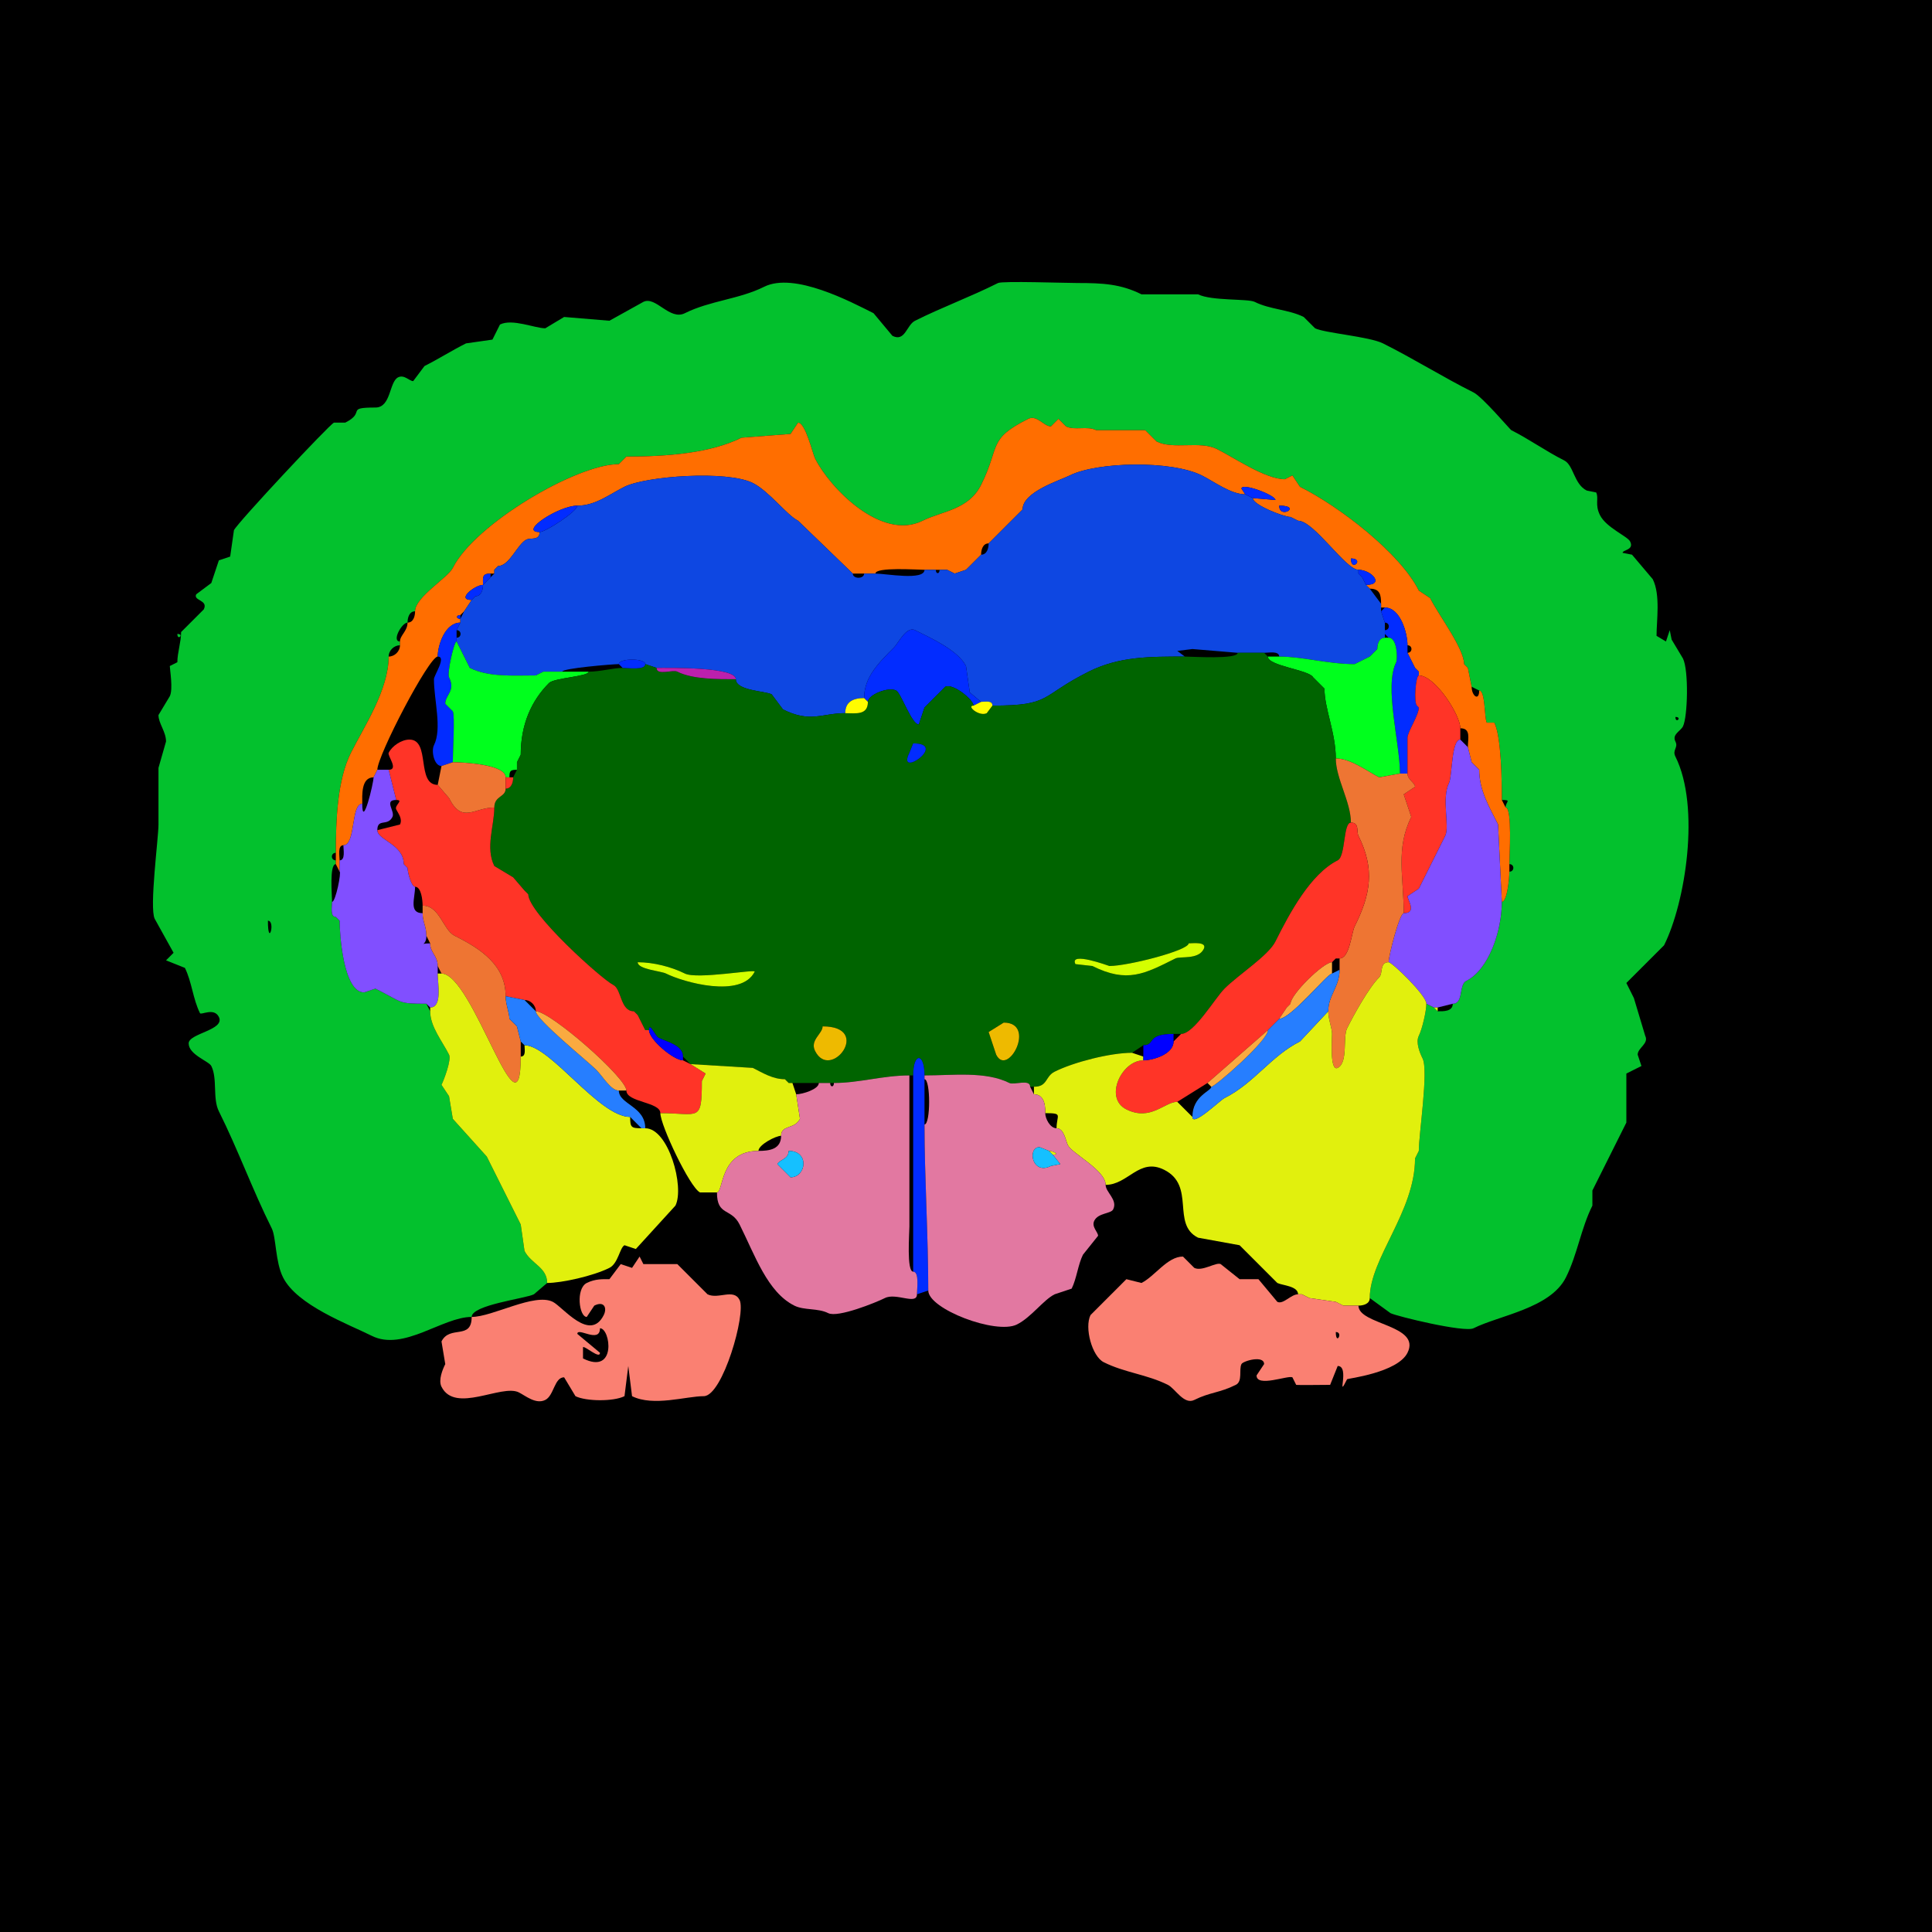 <?xml version="1.0" encoding="UTF-8"?>
<svg xmlns="http://www.w3.org/2000/svg" xmlns:xlink="http://www.w3.org/1999/xlink" width="430px" height="430px" viewBox="0 0 430 430" version="1.1">
<g id="surface1">
<rect x="0" y="0" width="430" height="430" style="fill:rgb(0%,0%,0%);fill-opacity:1;stroke:none;"/>
<path style=" stroke:none;fill-rule:evenodd;fill:rgb(1.176%,75.686%,17.647%);fill-opacity:1;" d="M 59.629 204.922 C 59.629 211.129 61.402 204.922 59.629 204.922 M 372.891 159.57 C 372.891 161.191 374.512 159.57 372.891 159.57 M 304.863 288.906 L 309.484 292.266 C 310.879 292.965 325.945 296.633 327.961 295.625 C 333.711 292.75 345.074 291.207 348.535 284.289 C 351.082 279.191 351.859 273.441 354.414 268.328 L 354.414 264.969 C 356.957 259.887 359.422 254.957 361.973 249.852 L 361.973 238.938 L 365.332 237.258 L 364.492 234.734 C 364.492 233.199 367.047 232.289 366.172 230.539 L 363.652 222.141 L 361.973 218.781 L 370.371 210.383 C 375.121 200.883 378.496 179.602 372.891 168.391 C 372.141 166.887 373.594 166.438 372.891 165.031 C 372.09 163.43 374.031 162.746 374.57 161.672 C 375.637 159.535 375.879 149.172 374.57 146.555 L 372.051 142.352 L 371.633 140.254 L 370.789 142.773 L 368.691 141.516 C 368.691 138.121 369.594 132.398 367.852 128.914 L 363.234 123.457 L 361.133 123.039 C 361.133 122.363 363.773 122.438 362.812 120.516 C 362.223 119.34 357.496 117.445 356.094 114.641 C 354.914 112.277 355.895 110.879 355.254 109.602 L 353.156 109.18 C 350.285 107.746 350.266 103.535 348.117 102.461 C 344.191 100.5 340.223 97.676 336.359 95.742 C 336.117 95.621 329.945 88.336 327.961 87.344 C 321.164 83.945 314.672 79.859 307.805 76.426 C 304.773 74.91 294.805 74.125 292.688 73.066 L 290.164 70.547 C 286.84 68.883 282.664 68.895 279.25 67.188 C 277.754 66.441 269.652 67.008 266.648 65.508 L 254.055 65.508 C 249.438 63.199 245.414 62.988 239.773 62.988 C 237.066 62.988 223.117 62.5 222.141 62.988 C 215.812 66.152 209.676 68.379 203.664 71.387 C 201.75 72.344 201.465 76.168 198.625 74.746 L 194.422 69.707 C 189.41 67.199 176.777 60.473 170.07 63.828 C 164.523 66.602 158.012 66.918 152.43 69.707 C 149.031 71.406 145.938 65.816 143.195 67.188 L 135.633 71.387 L 125.555 70.547 L 121.359 73.066 C 119.047 73.066 114.023 70.855 111.281 72.227 L 109.602 75.586 L 103.719 76.426 C 100.555 78.012 97.582 79.914 94.484 81.465 L 91.961 84.824 C 91.125 84.824 89.965 83.305 88.602 83.984 C 86.594 84.992 87.07 90.703 83.562 90.703 C 76.711 90.703 81.562 91.703 76.844 94.062 L 74.328 94.062 C 73.148 94.652 52.93 116.277 52.07 118 L 51.23 123.875 L 48.711 124.719 L 47.031 129.758 L 43.672 132.273 C 42.949 133.723 46.422 133.496 45.352 135.633 L 40.312 140.672 C 40.312 142.895 39.473 145.258 39.473 147.391 L 37.793 148.234 C 37.793 148.965 38.562 153.41 37.793 154.953 L 35.273 159.148 C 35.273 161.008 36.953 162.852 36.953 165.031 L 35.273 170.906 C 35.273 174.355 35.273 179.605 35.273 183.508 C 35.273 186.551 33.211 202.059 34.434 204.5 L 38.633 212.062 L 36.953 213.742 L 41.152 215.422 C 42.695 218.508 42.934 222.34 44.512 225.5 C 44.754 225.984 47.629 224.176 48.711 226.336 C 50.176 229.27 41.992 229.984 41.992 232.219 C 41.992 234.754 46.488 236.172 47.031 237.258 C 48.441 240.074 47.281 244.473 48.711 247.336 C 52.957 255.824 56.199 264.828 60.469 273.367 C 61.492 275.414 61.25 280.809 62.988 284.289 C 66.098 290.508 77.473 294.68 82.727 297.305 C 89.805 300.844 98.469 293.105 104.98 293.105 C 104.98 290.426 116.891 289.039 118.836 288.066 C 118.836 288.066 121.777 285.547 121.777 285.547 C 121.777 282.051 118.168 281.266 116.738 278.406 C 116.738 278.406 115.898 272.531 115.898 272.531 C 113.367 267.469 110.844 262.418 108.34 257.414 C 108.34 257.414 100.781 249.016 100.781 249.016 C 100.781 249.016 99.941 243.977 99.941 243.977 C 99.941 243.977 98.262 241.453 98.262 241.453 C 98.801 240.375 100.512 235.879 99.941 234.734 C 98.477 231.805 95.742 228.508 95.742 225.078 C 95.742 225.078 94.902 223.398 94.902 223.398 C 88.395 223.398 89.887 223.199 83.562 220.039 C 83.562 220.039 81.047 220.879 81.047 220.879 C 76.359 220.879 75.586 207.609 75.586 204.922 C 75.586 204.922 74.746 204.082 74.746 204.082 C 73.418 204.082 73.906 201.684 73.906 200.723 C 73.906 199.332 73.266 192.324 74.746 192.324 C 74.746 192.324 74.746 191.484 74.746 191.484 C 73.57 191.484 73.57 189.805 74.746 189.805 C 74.746 182.551 75.07 173.617 78.105 167.547 C 80.93 161.902 86.504 153.582 86.504 146.133 C 86.504 144.742 87.73 143.613 89.023 143.613 C 89.023 143.613 89.023 142.773 89.023 142.773 C 87.105 142.773 89.43 138.574 90.703 138.574 C 90.703 137.535 91.059 136.055 92.383 136.055 C 92.383 132.879 99.668 128.621 100.781 126.398 C 105.645 116.672 128.289 103.301 137.734 103.301 C 137.734 103.301 138.574 102.461 138.574 102.461 C 138.574 102.461 139.414 101.621 139.414 101.621 C 148.371 101.621 158.117 100.879 165.031 97.422 C 165.031 97.422 175.945 96.582 175.945 96.582 C 175.945 96.582 177.625 94.062 177.625 94.062 C 179.277 94.062 180.879 100.988 181.406 102.039 C 184.656 108.543 196.168 120.488 205.344 115.898 C 209.625 113.758 215.562 113.512 218.359 107.922 C 222.691 99.258 219.711 97.797 228.859 93.223 C 230.766 92.27 232.316 94.902 233.898 94.902 C 233.898 94.902 235.578 93.223 235.578 93.223 C 235.578 93.223 237.258 94.902 237.258 94.902 C 239.168 95.855 241.973 94.742 243.977 95.742 C 243.977 95.742 254.891 95.742 254.891 95.742 C 254.891 95.742 257.414 98.262 257.414 98.262 C 261.156 100.133 267.062 98.047 270.852 99.941 C 274.723 101.879 281.641 106.66 285.969 106.66 C 285.969 106.66 287.648 105.82 287.648 105.82 C 287.648 105.82 289.328 108.34 289.328 108.34 C 298.195 112.773 311.625 123.125 315.781 131.438 C 315.781 131.438 318.301 133.117 318.301 133.117 C 320.211 136.938 325.859 144.332 325.859 147.812 C 325.859 147.812 326.699 148.652 326.699 148.652 C 326.699 148.652 327.539 152.852 327.539 152.852 C 327.539 152.852 329.219 153.691 329.219 153.691 C 330.602 153.691 330.344 159.719 330.898 160.828 C 330.898 160.828 332.578 160.828 332.578 160.828 C 334.16 163.992 334.258 173.93 334.258 178.047 C 336.551 178.047 335.098 178.402 335.098 179.727 C 336.605 179.727 335.938 190.582 335.938 192.324 C 337.113 192.324 337.113 194.004 335.938 194.004 C 335.938 195.309 335.461 200.723 334.258 200.723 C 334.258 207.164 331.391 215.805 326.281 218.359 C 324.688 219.156 325.766 223.398 323.34 223.398 C 323.34 225.168 321.211 225.078 319.98 225.078 C 319.98 225.078 319.141 224.238 319.141 224.238 C 319.141 224.238 317.461 223.398 317.461 223.398 C 317.461 225 316.539 229.023 315.781 230.539 C 315.027 232.043 316.066 234.465 316.621 235.578 C 317.98 238.297 315.781 252.344 315.781 256.152 C 315.781 256.152 314.941 257.832 314.941 257.832 C 314.941 269.68 304.863 280.074 304.863 288.906 Z M 304.863 288.906 "/>
<path style=" stroke:none;fill-rule:evenodd;fill:rgb(100%,43.137%,0%);fill-opacity:1;" d="M 300.664 124.297 C 300.664 127.473 303.84 124.297 300.664 124.297 M 284.707 112.539 C 284.707 115.719 289.961 112.539 284.707 112.539 M 335.938 194.004 C 335.938 195.309 335.461 200.723 334.258 200.723 C 334.258 200.723 333.418 183.508 333.418 183.508 C 331.488 179.648 329.219 175.949 329.219 171.328 C 329.219 171.328 327.539 169.648 327.539 169.648 C 327.539 169.648 326.699 166.289 326.699 166.289 C 326.699 164.348 327.43 162.09 325.02 162.09 C 325.02 159.125 319.402 150.332 315.781 150.332 C 315.781 150.332 315.781 149.492 315.781 149.492 C 315.781 149.492 314.941 148.652 314.941 148.652 C 314.941 148.652 313.262 145.293 313.262 145.293 C 314.438 145.293 314.438 143.613 313.262 143.613 C 313.262 140.875 311.656 135.215 308.223 135.215 C 308.223 135.215 307.383 135.215 307.383 135.215 C 307.383 135.215 307.383 134.375 307.383 134.375 C 307.383 132.406 307.145 131.016 304.863 131.016 C 304.863 131.016 304.023 130.176 304.023 130.176 C 308.266 130.176 305.223 126.816 302.344 126.816 C 299.496 126.816 292.434 115.898 288.906 115.898 C 288.906 115.898 287.227 115.059 287.227 115.059 C 285.773 115.059 278.828 112.375 278.828 110.859 C 278.828 110.859 283.867 111.281 283.867 111.281 C 283.867 110.195 276.309 107.328 276.309 108.758 C 276.309 108.758 277.148 110.02 277.148 110.02 C 273.961 110.02 270.238 107.195 267.492 105.82 C 260.652 102.402 244.156 102.789 238.094 105.82 C 235.875 106.93 227.598 109.465 227.598 113.379 C 227.598 113.379 226.758 114.219 226.758 114.219 C 226.758 114.219 225.918 115.059 225.918 115.059 C 225.918 115.059 225.078 115.898 225.078 115.898 C 225.078 115.898 220.879 120.098 220.879 120.098 C 220.879 120.098 220.039 120.938 220.039 120.938 C 218.715 120.938 218.359 122.418 218.359 123.457 C 218.359 123.457 217.52 124.297 217.52 124.297 C 217.52 124.297 216.68 125.137 216.68 125.137 C 216.68 125.137 215.84 125.977 215.84 125.977 C 215.84 125.977 215 126.816 215 126.816 C 215 126.816 212.48 127.656 212.48 127.656 C 212.48 127.656 210.801 126.816 210.801 126.816 C 210.801 126.816 209.121 126.816 209.121 126.816 C 209.121 126.816 208.281 126.816 208.281 126.816 C 208.281 126.816 205.762 126.816 205.762 126.816 C 204.16 126.816 194.844 126.156 194.844 127.656 C 194.844 127.656 192.324 127.656 192.324 127.656 C 192.324 127.656 189.805 127.656 189.805 127.656 C 189.805 127.656 177.625 115.898 177.625 115.898 C 175.129 114.648 171.145 109.297 167.547 107.5 C 161.824 104.637 143.75 105.961 138.992 108.34 C 135.602 110.035 132.539 112.539 128.496 112.539 C 124.371 112.539 115.348 118.418 120.098 118.418 C 120.098 120.383 118.129 119.613 117.156 120.098 C 115.164 121.094 113.402 125.977 110.859 125.977 C 110.859 125.977 110.02 126.816 110.02 126.816 C 110.02 126.816 110.02 127.656 110.02 127.656 C 110.02 127.656 109.18 127.656 109.18 127.656 C 107.254 127.656 107.5 128.492 107.5 130.176 C 105.742 130.176 101.434 133.535 104.98 133.535 C 104.98 133.535 103.301 136.055 103.301 136.055 C 103.301 136.055 102.461 136.895 102.461 136.895 C 101.465 136.895 101.465 137.734 102.461 137.734 C 102.461 137.734 102.461 138.574 102.461 138.574 C 99.082 138.574 97.422 143.566 97.422 146.133 C 95.477 146.133 83.984 168.188 83.984 171.328 C 83.984 171.328 83.145 173.008 83.145 173.008 C 80.332 173.008 80.625 177.059 80.625 178.887 C 78.051 178.887 79.23 188.125 76.426 188.125 C 75.098 188.125 75.586 190.523 75.586 191.484 C 75.586 191.484 75.586 194.004 75.586 194.004 C 75.586 194.004 74.746 192.324 74.746 192.324 C 74.746 192.324 74.746 191.484 74.746 191.484 C 74.746 191.484 74.746 189.805 74.746 189.805 C 74.746 182.551 75.07 173.617 78.105 167.547 C 80.93 161.902 86.504 153.582 86.504 146.133 C 87.797 146.133 89.023 145.004 89.023 143.613 C 89.023 143.613 89.023 142.773 89.023 142.773 C 89.023 141.41 90.703 140.465 90.703 138.574 C 92.027 138.574 92.383 137.094 92.383 136.055 C 92.383 132.879 99.668 128.621 100.781 126.398 C 105.645 116.672 128.289 103.301 137.734 103.301 C 137.734 103.301 138.574 102.461 138.574 102.461 C 138.574 102.461 139.414 101.621 139.414 101.621 C 148.371 101.621 158.117 100.879 165.031 97.422 C 165.031 97.422 175.945 96.582 175.945 96.582 C 175.945 96.582 177.625 94.062 177.625 94.062 C 179.277 94.062 180.879 100.988 181.406 102.039 C 184.656 108.543 196.168 120.488 205.344 115.898 C 209.625 113.758 215.562 113.512 218.359 107.922 C 222.691 99.258 219.711 97.797 228.859 93.223 C 230.766 92.27 232.316 94.902 233.898 94.902 C 233.898 94.902 235.578 93.223 235.578 93.223 C 235.578 93.223 237.258 94.902 237.258 94.902 C 239.168 95.855 241.973 94.742 243.977 95.742 C 243.977 95.742 254.891 95.742 254.891 95.742 C 254.891 95.742 257.414 98.262 257.414 98.262 C 261.156 100.133 267.062 98.047 270.852 99.941 C 274.723 101.879 281.641 106.66 285.969 106.66 C 285.969 106.66 287.648 105.82 287.648 105.82 C 287.648 105.82 289.328 108.34 289.328 108.34 C 298.195 112.773 311.625 123.125 315.781 131.438 C 315.781 131.438 318.301 133.117 318.301 133.117 C 320.211 136.938 325.859 144.332 325.859 147.812 C 325.859 147.812 326.699 148.652 326.699 148.652 C 326.699 148.652 327.539 152.852 327.539 152.852 C 327.539 154.914 329.219 156.137 329.219 153.691 C 330.602 153.691 330.344 159.719 330.898 160.828 C 330.898 160.828 332.578 160.828 332.578 160.828 C 334.16 163.992 334.258 173.93 334.258 178.047 C 334.258 178.047 335.098 179.727 335.098 179.727 C 336.605 179.727 335.938 190.582 335.938 192.324 C 335.938 192.324 335.938 194.004 335.938 194.004 Z M 335.938 194.004 "/>
<path style=" stroke:none;fill-rule:nonzero;fill:rgb(5.49%,27.843%,88.627%);fill-opacity:1;" d="M 218.359 156.211 C 219.238 156.211 220.879 155.812 220.879 157.051 C 234.164 157.051 231.332 154.977 242.297 149.492 C 249.086 146.098 255.805 146.133 263.711 146.133 C 263.711 146.133 262.031 144.875 262.031 144.875 C 262.031 144.875 265.391 144.453 265.391 144.453 C 265.391 144.453 275.469 145.293 275.469 145.293 C 275.469 145.293 281.348 145.293 281.348 145.293 C 282.309 145.293 284.707 144.809 284.707 146.133 C 289.973 146.133 295.547 147.812 301.504 147.812 C 301.504 147.812 303.184 146.973 303.184 146.973 C 303.184 146.973 304.863 146.133 304.863 146.133 C 304.863 146.133 305.703 145.293 305.703 145.293 C 305.703 145.293 306.543 144.453 306.543 144.453 C 306.543 143.414 306.898 141.934 308.223 141.934 C 308.223 141.934 308.223 141.094 308.223 141.094 C 308.223 141.094 308.223 140.254 308.223 140.254 C 308.223 140.254 308.223 138.574 308.223 138.574 C 308.223 138.574 307.383 136.055 307.383 136.055 C 307.383 136.055 307.383 135.215 307.383 135.215 C 307.383 135.215 307.383 134.375 307.383 134.375 C 307.383 134.375 304.863 131.016 304.863 131.016 C 304.863 131.016 304.023 130.176 304.023 130.176 C 304.023 130.176 303.184 128.496 303.184 128.496 C 303.184 128.496 302.344 127.656 302.344 127.656 C 302.344 127.656 302.344 126.816 302.344 126.816 C 299.496 126.816 292.434 115.898 288.906 115.898 C 288.906 115.898 287.227 115.059 287.227 115.059 C 285.773 115.059 278.828 112.375 278.828 110.859 C 278.828 110.859 277.148 110.02 277.148 110.02 C 273.961 110.02 270.238 107.195 267.492 105.82 C 260.652 102.402 244.156 102.789 238.094 105.82 C 235.875 106.93 227.598 109.465 227.598 113.379 C 227.598 113.379 226.758 114.219 226.758 114.219 C 226.758 114.219 225.918 115.059 225.918 115.059 C 225.918 115.059 225.078 115.898 225.078 115.898 C 225.078 115.898 220.879 120.098 220.879 120.098 C 220.879 120.098 220.039 120.938 220.039 120.938 C 220.039 121.977 219.684 123.457 218.359 123.457 C 218.359 123.457 217.52 124.297 217.52 124.297 C 217.52 124.297 216.68 125.137 216.68 125.137 C 216.68 125.137 215.84 125.977 215.84 125.977 C 215.84 125.977 215 126.816 215 126.816 C 215 126.816 212.48 127.656 212.48 127.656 C 212.48 127.656 210.801 126.816 210.801 126.816 C 210.801 126.816 209.121 126.816 209.121 126.816 C 209.121 127.812 208.281 127.812 208.281 126.816 C 208.281 126.816 205.762 126.816 205.762 126.816 C 205.762 129.293 197.078 127.656 194.844 127.656 C 194.844 127.656 192.324 127.656 192.324 127.656 C 192.324 128.902 189.805 128.902 189.805 127.656 C 189.805 127.656 177.625 115.898 177.625 115.898 C 175.129 114.648 171.145 109.297 167.547 107.5 C 161.824 104.637 143.75 105.961 138.992 108.34 C 135.602 110.035 132.539 112.539 128.496 112.539 C 128.496 113.84 121.395 118.418 120.098 118.418 C 120.098 120.383 118.129 119.613 117.156 120.098 C 115.164 121.094 113.402 125.977 110.859 125.977 C 110.859 125.977 110.02 126.816 110.02 126.816 C 110.02 126.816 110.02 127.656 110.02 127.656 C 110.02 127.656 109.18 128.496 109.18 128.496 C 109.18 128.496 108.34 129.336 108.34 129.336 C 108.34 129.336 107.5 130.176 107.5 130.176 C 107.5 131.215 107.145 132.695 105.82 132.695 C 105.82 132.695 104.98 133.535 104.98 133.535 C 104.98 133.535 103.301 136.055 103.301 136.055 C 103.301 136.055 102.461 137.734 102.461 137.734 C 102.461 137.734 102.461 138.574 102.461 138.574 C 102.461 138.574 101.621 140.254 101.621 140.254 C 102.797 140.254 102.797 141.934 101.621 141.934 C 101.621 141.934 101.621 142.773 101.621 142.773 C 101.621 142.773 104.562 148.652 104.562 148.652 C 108.766 150.758 114.18 150.332 119.258 150.332 C 119.258 150.332 120.938 149.492 120.938 149.492 C 120.938 149.492 125.137 149.492 125.137 149.492 C 125.137 148.738 136.398 147.812 137.734 147.812 C 137.734 146.469 143.613 146.469 143.613 147.812 C 143.613 147.812 146.133 148.652 146.133 148.652 C 149.254 148.652 163.77 148.426 163.77 151.172 C 163.77 153.727 170.242 153.777 171.75 154.531 C 171.75 154.531 174.266 157.891 174.266 157.891 C 180.418 160.965 182.883 158.73 188.125 158.73 C 188.125 156.23 189.816 155.371 192.324 155.371 C 192.324 150.762 195.449 147.625 199.043 144.031 C 199.91 143.168 201.742 139.293 203.664 140.254 C 206.754 141.801 213.219 144.672 215 148.234 C 215 148.234 215.84 154.109 215.84 154.109 C 215.84 154.109 218.359 156.211 218.359 156.211 Z M 218.359 156.211 "/>
<path style=" stroke:none;fill-rule:nonzero;fill:rgb(0.784%,17.255%,100%);fill-opacity:1;" d="M 277.148 110.02 L 278.828 110.859 C 278.828 110.859 283.867 111.281 283.867 111.281 C 283.867 110.195 276.309 107.328 276.309 108.758 C 276.309 108.758 277.148 110.02 277.148 110.02 Z M 277.148 110.02 "/>
<path style=" stroke:none;fill-rule:nonzero;fill:rgb(0.784%,17.255%,100%);fill-opacity:1;" d="M 128.496 112.539 C 124.371 112.539 115.348 118.418 120.098 118.418 C 121.395 118.418 128.496 113.84 128.496 112.539 Z M 128.496 112.539 "/>
<path style=" stroke:none;fill-rule:nonzero;fill:rgb(0.784%,17.255%,100%);fill-opacity:1;" d="M 284.707 112.539 C 284.707 115.719 289.961 112.539 284.707 112.539 Z M 284.707 112.539 "/>
<path style=" stroke:none;fill-rule:nonzero;fill:rgb(0.784%,17.255%,100%);fill-opacity:1;" d="M 300.664 124.297 C 300.664 127.473 303.84 124.297 300.664 124.297 Z M 300.664 124.297 "/>
<path style=" stroke:none;fill-rule:nonzero;fill:rgb(0.784%,17.255%,100%);fill-opacity:1;" d="M 110.859 125.977 L 110.02 126.816 C 110.02 126.816 110.859 125.977 110.859 125.977 Z M 110.859 125.977 "/>
<path style=" stroke:none;fill-rule:nonzero;fill:rgb(0.784%,17.255%,100%);fill-opacity:1;" d="M 303.184 128.496 L 304.023 130.176 C 308.266 130.176 305.223 126.816 302.344 126.816 C 302.344 126.816 302.344 127.656 302.344 127.656 C 302.344 127.656 303.184 128.496 303.184 128.496 Z M 303.184 128.496 "/>
<path style=" stroke:none;fill-rule:nonzero;fill:rgb(0.784%,17.255%,100%);fill-opacity:1;" d="M 108.34 129.336 L 107.5 130.176 C 107.5 128.492 107.254 127.656 109.18 127.656 C 109.18 127.656 109.18 128.496 109.18 128.496 C 109.18 128.496 108.34 129.336 108.34 129.336 Z M 108.34 129.336 "/>
<path style=" stroke:none;fill-rule:nonzero;fill:rgb(100%,43.137%,0%);fill-opacity:1;" d="M 302.344 127.656 L 303.184 128.496 C 303.184 128.496 302.344 127.656 302.344 127.656 Z M 302.344 127.656 "/>
<path style=" stroke:none;fill-rule:nonzero;fill:rgb(0.784%,17.255%,100%);fill-opacity:1;" d="M 105.82 132.695 L 104.98 133.535 C 101.434 133.535 105.742 130.176 107.5 130.176 C 107.5 131.215 107.145 132.695 105.82 132.695 Z M 105.82 132.695 "/>
<path style=" stroke:none;fill-rule:nonzero;fill:rgb(0.784%,17.255%,100%);fill-opacity:1;" d="M 311.582 172.168 L 313.262 172.168 C 313.262 169.34 313.262 166.613 313.262 164.188 C 313.262 162.883 315.781 159.211 315.781 157.469 C 315.781 157.469 315.359 157.051 315.359 157.051 C 314.617 156.305 315.117 150.332 315.781 150.332 C 315.781 150.332 315.781 149.492 315.781 149.492 C 315.781 149.492 314.941 148.652 314.941 148.652 C 314.941 148.652 313.262 145.293 313.262 145.293 C 313.262 145.293 313.262 143.613 313.262 143.613 C 313.262 140.875 311.656 135.215 308.223 135.215 C 308.223 135.215 307.383 136.055 307.383 136.055 C 307.383 136.055 308.223 138.574 308.223 138.574 C 309.398 138.574 309.398 140.254 308.223 140.254 C 308.223 140.254 308.223 141.094 308.223 141.094 C 308.223 141.094 309.062 141.934 309.062 141.934 C 311.078 141.934 311.027 146.824 310.742 147.391 C 308.02 152.84 311.582 165.227 311.582 172.168 Z M 311.582 172.168 "/>
<path style=" stroke:none;fill-rule:nonzero;fill:rgb(0.784%,17.255%,100%);fill-opacity:1;" d="M 102.461 136.895 C 101.465 136.895 101.465 137.734 102.461 137.734 C 102.461 137.734 102.461 136.895 102.461 136.895 Z M 102.461 136.895 "/>
<path style=" stroke:none;fill-rule:nonzero;fill:rgb(0.784%,17.255%,100%);fill-opacity:1;" d="M 100.781 169.648 L 98.262 170.488 C 96.613 170.488 95.945 167.145 96.582 165.867 C 98.43 162.172 96.582 155.824 96.582 151.172 C 96.582 150.305 99.457 146.133 97.422 146.133 C 97.422 143.566 99.082 138.574 102.461 138.574 C 102.461 138.574 101.621 140.254 101.621 140.254 C 101.621 140.254 101.621 141.934 101.621 141.934 C 101.621 141.934 101.621 142.773 101.621 142.773 C 101.062 142.773 99.473 149.816 99.941 150.75 C 101.461 153.789 99.102 154.637 99.102 156.633 C 99.102 156.633 100.781 158.312 100.781 158.312 C 101.285 159.32 100.781 167.203 100.781 169.648 Z M 100.781 169.648 "/>
<path style=" stroke:none;fill-rule:nonzero;fill:rgb(0.784%,17.255%,100%);fill-opacity:1;" d="M 218.359 156.211 L 216.68 157.051 C 216.68 155.758 212.098 151.992 210.383 152.852 C 210.383 152.852 205.762 157.469 205.762 157.469 C 205.762 157.469 204.5 161.25 204.5 161.25 C 202.895 161.25 200.535 154.227 199.461 153.691 C 197.676 152.797 193.164 154.656 193.164 156.211 C 193.164 156.211 192.324 155.371 192.324 155.371 C 192.324 150.762 195.449 147.625 199.043 144.031 C 199.91 143.168 201.742 139.293 203.664 140.254 C 206.754 141.801 213.219 144.672 215 148.234 C 215 148.234 215.84 154.109 215.84 154.109 C 215.84 154.109 218.359 156.211 218.359 156.211 Z M 218.359 156.211 "/>
<path style=" stroke:none;fill-rule:nonzero;fill:rgb(1.176%,75.686%,17.647%);fill-opacity:1;" d="M 39.473 141.094 C 39.473 142.715 41.094 141.094 39.473 141.094 Z M 39.473 141.094 "/>
<path style=" stroke:none;fill-rule:nonzero;fill:rgb(0%,100%,11.373%);fill-opacity:1;" d="M 297.305 168.809 C 300.668 168.809 304.355 171.703 306.961 173.008 L 311.582 172.168 C 311.582 165.227 308.02 152.84 310.742 147.391 C 311.027 146.824 311.078 141.934 309.062 141.934 C 309.062 141.934 308.223 141.934 308.223 141.934 C 306.898 141.934 306.543 143.414 306.543 144.453 C 306.543 144.453 305.703 145.293 305.703 145.293 C 305.703 145.293 304.863 146.133 304.863 146.133 C 304.863 146.133 303.184 146.973 303.184 146.973 C 303.184 146.973 301.504 147.812 301.504 147.812 C 295.547 147.812 289.973 146.133 284.707 146.133 C 284.707 146.133 282.188 146.133 282.188 146.133 C 282.188 148.23 291.438 149.098 292.266 150.75 C 292.266 150.75 294.785 153.273 294.785 153.273 C 294.785 157.723 297.305 163.098 297.305 168.809 Z M 297.305 168.809 "/>
<path style=" stroke:none;fill-rule:nonzero;fill:rgb(0%,100%,11.373%);fill-opacity:1;" d="M 112.539 173.008 L 113.379 173.008 C 113.379 171.539 113.59 171.328 115.059 171.328 C 115.059 171.328 115.059 169.648 115.059 169.648 C 115.059 169.648 115.898 167.969 115.898 167.969 C 115.898 161.227 118.277 155.934 122.195 152.012 C 123.355 150.852 131.016 150.57 131.016 149.492 C 131.016 149.492 125.137 149.492 125.137 149.492 C 125.137 149.492 120.938 149.492 120.938 149.492 C 120.938 149.492 119.258 150.332 119.258 150.332 C 114.18 150.332 108.766 150.758 104.562 148.652 C 104.562 148.652 101.621 142.773 101.621 142.773 C 101.062 142.773 99.473 149.816 99.941 150.75 C 101.461 153.789 99.102 154.637 99.102 156.633 C 99.102 156.633 100.781 158.312 100.781 158.312 C 101.285 159.32 100.781 167.203 100.781 169.648 C 102.695 169.648 112.539 170.047 112.539 173.008 Z M 112.539 173.008 "/>
<path style=" stroke:none;fill-rule:evenodd;fill:rgb(0%,39.216%,0%);fill-opacity:1;" d="M 183.086 228.438 C 183.086 230.074 180.207 231.496 181.406 233.898 C 184.855 240.797 194.289 228.438 183.086 228.438 M 223.398 227.598 L 220.039 229.695 L 220.879 232.219 L 221.719 234.734 C 224.293 239.883 230.801 227.598 223.398 227.598 M 141.934 214.16 C 141.934 215.754 147.07 216.098 148.234 216.68 C 152.125 218.625 164.969 222.262 167.969 216.258 C 168.281 215.637 155.141 218.035 152.43 216.68 C 149.473 215.199 145.445 214.16 141.934 214.16 M 264.551 209.961 C 264.551 211.535 251.07 215 246.914 215 C 246.852 215 237.891 211.652 239.355 214.578 L 243.133 215 C 250.891 218.879 254.75 216.75 261.609 213.32 C 262.703 212.773 266.688 213.664 267.91 211.219 C 268.77 209.508 265.34 209.961 264.551 209.961 M 203.242 165.449 L 202.402 167.547 C 199.43 173.496 211.168 165.449 203.242 165.449 M 229.277 241.875 L 230.117 241.875 C 233.219 241.875 232.57 239.598 234.734 238.516 C 238.961 236.402 247.094 234.316 251.953 234.316 C 251.953 234.316 254.473 232.637 254.473 232.637 C 257.273 232.637 254.969 230.117 261.191 230.117 C 261.191 230.117 262.871 230.117 262.871 230.117 C 265.746 230.117 270.41 222.16 272.531 220.039 C 275.676 216.895 282.281 212.715 283.867 209.539 C 286.984 203.305 291.648 194.523 297.727 191.484 C 299.52 190.586 298.926 183.086 300.664 183.086 C 300.664 178.477 297.305 173.242 297.305 168.809 C 297.305 163.098 294.785 157.723 294.785 153.273 C 294.785 153.273 292.266 150.75 292.266 150.75 C 291.438 149.098 282.188 148.23 282.188 146.133 C 282.188 146.133 281.348 145.293 281.348 145.293 C 281.348 145.293 275.469 145.293 275.469 145.293 C 275.469 146.797 265.383 146.133 263.711 146.133 C 255.805 146.133 249.086 146.098 242.297 149.492 C 231.332 154.977 234.164 157.051 220.879 157.051 C 220.879 157.051 219.617 158.73 219.617 158.73 C 217.949 159.566 214.996 157.051 216.68 157.051 C 216.68 155.758 212.098 151.992 210.383 152.852 C 210.383 152.852 205.762 157.469 205.762 157.469 C 205.762 157.469 204.5 161.25 204.5 161.25 C 202.895 161.25 200.535 154.227 199.461 153.691 C 197.676 152.797 193.164 154.656 193.164 156.211 C 193.164 159.258 190.426 158.73 188.125 158.73 C 182.883 158.73 180.418 160.965 174.266 157.891 C 174.266 157.891 171.75 154.531 171.75 154.531 C 170.242 153.777 163.77 153.727 163.77 151.172 C 159.699 151.172 154.195 151.215 150.75 149.492 C 149.711 148.973 146.133 150.453 146.133 148.652 C 146.133 148.652 143.613 147.812 143.613 147.812 C 143.613 149.227 139.684 148.652 138.574 148.652 C 136.566 148.652 133.547 149.492 131.016 149.492 C 131.016 150.57 123.355 150.852 122.195 152.012 C 118.277 155.934 115.898 161.227 115.898 167.969 C 115.898 167.969 115.059 169.648 115.059 169.648 C 115.059 169.648 115.059 171.328 115.059 171.328 C 115.059 171.328 114.219 173.008 114.219 173.008 C 114.219 174.047 113.863 175.527 112.539 175.527 C 112.539 177.457 110.02 177.082 110.02 179.727 C 110.02 183.723 107.992 188.691 110.02 192.742 C 110.02 192.742 114.219 195.266 114.219 195.266 C 114.219 195.266 116.738 198.203 116.738 198.203 C 116.738 198.203 117.578 199.043 117.578 199.043 C 117.578 203.227 133.871 217.898 136.477 219.199 C 138.402 220.164 138.016 225.078 141.094 225.078 C 141.094 225.078 141.934 225.918 141.934 225.918 C 141.934 225.918 142.773 227.598 142.773 227.598 C 142.773 227.598 143.613 229.277 143.613 229.277 C 143.613 229.277 144.453 229.277 144.453 229.277 C 144.453 227.273 145.879 230.621 146.555 230.957 C 148.414 231.887 152.012 232.613 152.012 235.156 C 152.012 235.156 153.691 236.836 153.691 236.836 C 153.691 236.836 167.547 237.676 167.547 237.676 C 169.82 238.812 171.996 240.195 174.688 240.195 C 174.688 240.195 175.527 241.035 175.527 241.035 C 175.527 241.035 176.367 241.035 176.367 241.035 C 176.367 241.035 182.246 241.035 182.246 241.035 C 182.246 241.035 184.766 241.035 184.766 241.035 C 184.766 241.035 185.605 241.035 185.605 241.035 C 191.27 241.035 196.465 239.355 202.402 239.355 C 202.402 239.355 203.242 239.355 203.242 239.355 C 203.242 234.203 205.762 234.203 205.762 239.355 C 212.125 239.355 219.344 238.379 224.656 241.035 C 225.699 241.555 229.277 240.074 229.277 241.875 Z M 229.277 241.875 "/>
<path style=" stroke:none;fill-rule:nonzero;fill:rgb(0.784%,17.255%,100%);fill-opacity:1;" d="M 143.613 147.812 C 143.613 149.227 139.684 148.652 138.574 148.652 C 138.574 148.652 137.734 147.812 137.734 147.812 C 137.734 146.469 143.613 146.469 143.613 147.812 Z M 143.613 147.812 "/>
<path style=" stroke:none;fill-rule:nonzero;fill:rgb(73.725%,12.549%,67.843%);fill-opacity:1;" d="M 146.133 148.652 C 149.254 148.652 163.77 148.426 163.77 151.172 C 159.699 151.172 154.195 151.215 150.75 149.492 C 149.711 148.973 146.133 150.453 146.133 148.652 Z M 146.133 148.652 "/>
<path style=" stroke:none;fill-rule:nonzero;fill:rgb(100%,20.392%,15.294%);fill-opacity:1;" d="M 314.941 148.652 L 315.781 149.492 C 315.781 149.492 314.941 148.652 314.941 148.652 Z M 314.941 148.652 "/>
<path style=" stroke:none;fill-rule:nonzero;fill:rgb(100%,20.392%,15.294%);fill-opacity:1;" d="M 313.262 172.168 C 313.262 173.543 314.941 174.23 314.941 175.109 L 312.422 176.789 L 314.102 181.828 C 310.574 188.879 312.422 195.219 312.422 203.242 C 315.449 203.242 313.262 200.246 313.262 199.461 C 313.262 199.461 315.781 197.781 315.781 197.781 C 317.715 193.914 319.699 189.949 321.66 186.023 C 322.68 183.984 320.809 177.648 322.5 174.266 C 323.242 172.785 323.004 164.609 325.02 164.609 C 325.02 164.609 325.02 162.09 325.02 162.09 C 325.02 159.125 319.402 150.332 315.781 150.332 C 315.117 150.332 314.617 156.305 315.359 157.051 C 315.359 157.051 315.781 157.469 315.781 157.469 C 315.781 159.211 313.262 162.883 313.262 164.188 C 313.262 166.613 313.262 169.34 313.262 172.168 Z M 313.262 172.168 "/>
<path style=" stroke:none;fill-rule:nonzero;fill:rgb(100%,98.824%,0%);fill-opacity:1;" d="M 193.164 156.211 C 193.164 159.258 190.426 158.73 188.125 158.73 C 188.125 156.23 189.816 155.371 192.324 155.371 C 192.324 155.371 193.164 156.211 193.164 156.211 Z M 193.164 156.211 "/>
<path style=" stroke:none;fill-rule:nonzero;fill:rgb(100%,98.824%,0%);fill-opacity:1;" d="M 216.68 157.051 C 214.996 157.051 217.949 159.566 219.617 158.73 L 220.879 157.051 C 220.879 155.812 219.238 156.211 218.359 156.211 C 218.359 156.211 216.68 157.051 216.68 157.051 Z M 216.68 157.051 "/>
<path style=" stroke:none;fill-rule:nonzero;fill:rgb(100%,20.392%,15.294%);fill-opacity:1;" d="M 139.414 242.715 C 139.414 245.359 146.973 245.234 146.973 247.754 C 155.52 247.754 156.211 249.91 156.211 240.617 C 156.211 240.617 157.051 238.938 157.051 238.938 C 157.051 238.938 153.691 236.836 153.691 236.836 C 153.691 236.836 152.012 235.996 152.012 235.996 C 149.949 235.996 144.453 231.387 144.453 229.277 C 144.453 229.277 143.613 229.277 143.613 229.277 C 143.613 229.277 142.773 227.598 142.773 227.598 C 142.773 227.598 141.934 225.918 141.934 225.918 C 141.934 225.918 141.094 225.078 141.094 225.078 C 138.016 225.078 138.402 220.164 136.477 219.199 C 133.871 217.898 117.578 203.227 117.578 199.043 C 117.578 199.043 116.738 198.203 116.738 198.203 C 116.738 198.203 114.219 195.266 114.219 195.266 C 114.219 195.266 110.02 192.742 110.02 192.742 C 107.992 188.691 110.02 183.723 110.02 179.727 C 105.52 179.727 102.848 183.441 99.941 177.625 C 99.941 177.625 97.422 174.688 97.422 174.688 C 92.566 174.688 95.895 164.609 91.125 164.609 C 89.348 164.609 87.262 166.031 86.504 167.547 C 86.18 168.199 88.812 171.328 86.504 171.328 C 86.504 171.328 88.184 178.047 88.184 178.047 C 89.988 178.047 87.727 179.23 88.184 180.148 C 88.621 181.027 89.652 182.25 89.023 183.508 C 89.023 183.508 83.984 184.766 83.984 184.766 C 83.984 186.98 89.863 187.887 89.863 192.324 C 89.863 192.324 90.703 193.164 90.703 193.164 C 90.703 194.039 91.531 197.363 92.383 197.363 C 93.758 197.363 94.062 200.367 94.062 201.562 C 97.895 201.562 98.574 206.969 101.203 208.281 C 106.867 211.113 112.539 214.746 112.539 221.719 C 112.539 221.719 116.738 222.559 116.738 222.559 C 118.031 222.559 119.258 223.688 119.258 225.078 C 122.504 225.078 139.414 239.883 139.414 242.715 Z M 139.414 242.715 "/>
<path style=" stroke:none;fill-rule:nonzero;fill:rgb(50.588%,30.98%,100%);fill-opacity:1;" d="M 319.141 224.238 L 319.98 224.238 C 319.98 224.238 323.34 223.398 323.34 223.398 C 325.766 223.398 324.688 219.156 326.281 218.359 C 331.391 215.805 334.258 207.164 334.258 200.723 C 334.258 200.723 333.418 183.508 333.418 183.508 C 331.488 179.648 329.219 175.949 329.219 171.328 C 329.219 171.328 327.539 169.648 327.539 169.648 C 327.539 169.648 326.699 166.289 326.699 166.289 C 326.699 166.289 325.02 164.609 325.02 164.609 C 323.004 164.609 323.242 172.785 322.5 174.266 C 320.809 177.648 322.68 183.984 321.66 186.023 C 319.699 189.949 317.715 193.914 315.781 197.781 C 315.781 197.781 313.262 199.461 313.262 199.461 C 313.262 200.246 315.449 203.242 312.422 203.242 C 311.496 203.242 309.062 212.668 309.062 214.16 C 309.816 214.16 317.461 221.508 317.461 223.398 C 317.461 223.398 319.141 224.238 319.141 224.238 Z M 319.141 224.238 "/>
<path style=" stroke:none;fill-rule:nonzero;fill:rgb(0.784%,17.255%,100%);fill-opacity:1;" d="M 203.242 165.449 L 202.402 167.547 C 199.43 173.496 211.168 165.449 203.242 165.449 Z M 203.242 165.449 "/>
<path style=" stroke:none;fill-rule:nonzero;fill:rgb(93.333%,45.882%,20%);fill-opacity:1;" d="M 298.145 215.84 C 298.145 219.613 295.625 221.492 295.625 225.078 C 295.625 226.863 296.465 228.805 296.465 230.117 C 296.465 231.254 295.93 238.574 297.727 237.676 C 300.094 236.492 298.82 230.867 299.824 228.859 C 301.371 225.762 304.664 219.816 306.961 217.52 C 307.848 216.637 307.004 214.16 309.062 214.16 C 309.062 212.668 311.496 203.242 312.422 203.242 C 312.422 195.219 310.574 188.879 314.102 181.828 C 314.102 181.828 312.422 176.789 312.422 176.789 C 312.422 176.789 314.941 175.109 314.941 175.109 C 314.941 174.23 313.262 173.543 313.262 172.168 C 313.262 172.168 311.582 172.168 311.582 172.168 C 311.582 172.168 306.961 173.008 306.961 173.008 C 304.355 171.703 300.668 168.809 297.305 168.809 C 297.305 173.242 300.664 178.477 300.664 183.086 C 302.629 183.086 301.859 185.055 302.344 186.023 C 306.051 193.438 305.055 199.082 301.504 206.18 C 300.797 207.594 300.387 213.32 298.145 213.32 C 298.145 213.32 298.145 215.84 298.145 215.84 Z M 298.145 215.84 "/>
<path style=" stroke:none;fill-rule:nonzero;fill:rgb(93.333%,45.882%,20%);fill-opacity:1;" d="M 112.539 175.527 C 112.539 177.457 110.02 177.082 110.02 179.727 C 105.52 179.727 102.848 183.441 99.941 177.625 C 99.941 177.625 97.422 174.688 97.422 174.688 C 97.422 174.688 98.262 170.488 98.262 170.488 C 98.262 170.488 100.781 169.648 100.781 169.648 C 102.695 169.648 112.539 170.047 112.539 173.008 C 112.539 173.008 112.539 175.527 112.539 175.527 Z M 112.539 175.527 "/>
<path style=" stroke:none;fill-rule:nonzero;fill:rgb(50.588%,30.98%,100%);fill-opacity:1;" d="M 94.902 223.398 L 95.742 224.238 C 98.5 224.238 97.422 218.961 97.422 216.68 C 97.422 216.68 97.422 215 97.422 215 C 97.422 212.715 95.742 212.016 95.742 209.961 C 92.961 209.961 94.902 210.746 94.902 208.281 C 94.902 206.195 94.062 205.152 94.062 203.242 C 90.922 203.242 92.383 199.891 92.383 197.363 C 91.531 197.363 90.703 194.039 90.703 193.164 C 90.703 193.164 89.863 192.324 89.863 192.324 C 89.863 187.887 83.984 186.98 83.984 184.766 C 83.984 182.047 86.254 184.004 87.344 181.828 C 87.988 180.539 85.355 178.047 88.184 178.047 C 88.184 178.047 86.504 171.328 86.504 171.328 C 86.504 171.328 83.984 171.328 83.984 171.328 C 83.984 171.328 83.145 173.008 83.145 173.008 C 83.145 174.324 80.625 184.711 80.625 178.887 C 78.051 178.887 79.23 188.125 76.426 188.125 C 76.426 189.086 76.914 191.484 75.586 191.484 C 75.586 191.484 75.586 194.004 75.586 194.004 C 76.023 194.004 74.723 200.723 73.906 200.723 C 73.906 201.684 73.418 204.082 74.746 204.082 C 74.746 204.082 75.586 204.922 75.586 204.922 C 75.586 207.609 76.359 220.879 81.047 220.879 C 81.047 220.879 83.562 220.039 83.562 220.039 C 89.887 223.199 88.395 223.398 94.902 223.398 Z M 94.902 223.398 "/>
<path style=" stroke:none;fill-rule:nonzero;fill:rgb(100%,20.392%,15.294%);fill-opacity:1;" d="M 114.219 173.008 C 114.219 174.047 113.863 175.527 112.539 175.527 C 112.539 175.527 112.539 173.008 112.539 173.008 C 112.539 173.008 113.379 173.008 113.379 173.008 C 113.379 173.008 114.219 173.008 114.219 173.008 Z M 114.219 173.008 "/>
<path style=" stroke:none;fill-rule:nonzero;fill:rgb(100%,20.392%,15.294%);fill-opacity:1;" d="M 268.75 241.035 L 262.031 245.234 C 259.207 245.234 256.086 249.609 250.695 246.914 C 245.629 244.383 249.656 235.996 254.473 235.996 C 256.598 235.996 261.191 234.645 261.191 231.797 C 261.191 231.797 262.871 230.117 262.871 230.117 C 265.746 230.117 270.41 222.16 272.531 220.039 C 275.676 216.895 282.281 212.715 283.867 209.539 C 286.984 203.305 291.648 194.523 297.727 191.484 C 299.52 190.586 298.926 183.086 300.664 183.086 C 302.629 183.086 301.859 185.055 302.344 186.023 C 306.051 193.438 305.055 199.082 301.504 206.18 C 300.797 207.594 300.387 213.32 298.145 213.32 C 298.145 213.32 297.305 213.32 297.305 213.32 C 297.305 213.32 296.465 214.16 296.465 214.16 C 294.559 214.16 287.227 221.328 287.227 223.398 C 287.227 223.398 286.387 224.238 286.387 224.238 C 286.387 224.238 284.707 226.758 284.707 226.758 C 284.707 226.758 283.867 227.598 283.867 227.598 C 283.867 227.598 283.027 228.438 283.027 228.438 C 283.027 228.438 282.188 229.277 282.188 229.277 C 282.188 229.277 268.75 241.035 268.75 241.035 Z M 268.75 241.035 "/>
<path style=" stroke:none;fill-rule:nonzero;fill:rgb(93.333%,45.882%,20%);fill-opacity:1;" d="M 115.898 231.797 L 115.898 235.156 C 115.898 255.152 105.266 216.68 98.262 216.68 C 98.262 216.68 97.422 215 97.422 215 C 97.422 212.715 95.742 212.016 95.742 209.961 C 95.742 209.961 94.902 208.281 94.902 208.281 C 94.902 206.195 94.062 205.152 94.062 203.242 C 94.062 203.242 94.062 201.562 94.062 201.562 C 97.895 201.562 98.574 206.969 101.203 208.281 C 106.867 211.113 112.539 214.746 112.539 221.719 C 112.539 223.504 113.379 225.445 113.379 226.758 C 113.379 226.758 115.059 228.438 115.059 228.438 C 115.059 228.438 115.898 231.797 115.898 231.797 Z M 115.898 231.797 "/>
<path style=" stroke:none;fill-rule:nonzero;fill:rgb(83.137%,100%,0%);fill-opacity:1;" d="M 264.551 209.961 C 264.551 211.535 251.07 215 246.914 215 C 246.852 215 237.891 211.652 239.355 214.578 L 243.133 215 C 250.891 218.879 254.75 216.75 261.609 213.32 C 262.703 212.773 266.688 213.664 267.91 211.219 C 268.77 209.508 265.34 209.961 264.551 209.961 Z M 264.551 209.961 "/>
<path style=" stroke:none;fill-rule:nonzero;fill:rgb(98.039%,66.667%,25.098%);fill-opacity:1;" d="M 297.305 213.32 L 296.465 214.16 C 296.465 214.16 297.305 213.32 297.305 213.32 Z M 297.305 213.32 "/>
<path style=" stroke:none;fill-rule:nonzero;fill:rgb(83.137%,100%,0%);fill-opacity:1;" d="M 141.934 214.16 C 141.934 215.754 147.07 216.098 148.234 216.68 C 152.125 218.625 164.969 222.262 167.969 216.258 C 168.281 215.637 155.141 218.035 152.43 216.68 C 149.473 215.199 145.445 214.16 141.934 214.16 Z M 141.934 214.16 "/>
<path style=" stroke:none;fill-rule:nonzero;fill:rgb(98.039%,66.667%,25.098%);fill-opacity:1;" d="M 286.387 224.238 L 284.707 226.758 C 287.324 226.758 295.445 216.68 296.465 216.68 C 296.465 216.68 296.465 214.16 296.465 214.16 C 294.559 214.16 287.227 221.328 287.227 223.398 C 287.227 223.398 286.387 224.238 286.387 224.238 Z M 286.387 224.238 "/>
<path style=" stroke:none;fill-rule:nonzero;fill:rgb(88.235%,94.118%,5.098%);fill-opacity:1;" d="M 298.984 290.586 L 302.344 290.586 C 303.383 290.586 304.863 290.23 304.863 288.906 C 304.863 280.074 314.941 269.68 314.941 257.832 C 314.941 257.832 315.781 256.152 315.781 256.152 C 315.781 252.344 317.98 238.297 316.621 235.578 C 316.066 234.465 315.027 232.043 315.781 230.539 C 316.539 229.023 317.461 225 317.461 223.398 C 317.461 221.508 309.816 214.16 309.062 214.16 C 307.004 214.16 307.848 216.637 306.961 217.52 C 304.664 219.816 301.371 225.762 299.824 228.859 C 298.82 230.867 300.094 236.492 297.727 237.676 C 295.93 238.574 296.465 231.254 296.465 230.117 C 296.465 228.805 295.625 226.863 295.625 225.078 C 295.625 225.078 289.328 231.797 289.328 231.797 C 282.918 235 279.121 241.098 272.531 244.395 C 271.535 244.891 265.391 250.879 265.391 248.594 C 265.391 248.594 262.031 245.234 262.031 245.234 C 259.207 245.234 256.086 249.609 250.695 246.914 C 245.629 244.383 249.656 235.996 254.473 235.996 C 254.473 235.996 254.473 235.156 254.473 235.156 C 254.473 235.156 251.953 234.316 251.953 234.316 C 247.094 234.316 238.961 236.402 234.734 238.516 C 232.57 239.598 233.219 241.875 230.117 241.875 C 230.117 241.875 230.117 243.555 230.117 243.555 C 232.762 243.555 232.637 246.84 232.637 247.754 C 236.695 247.754 235.156 248.121 235.156 251.113 C 236.824 251.113 237.18 253.898 237.676 254.891 C 238.594 256.727 246.074 260.461 246.074 263.711 C 251.082 263.711 253.551 257.582 259.094 260.352 C 266.203 263.906 260.621 272.453 266.648 275.469 C 266.648 275.469 275.891 277.148 275.891 277.148 C 275.891 277.148 284.289 285.547 284.289 285.547 C 285.387 286.098 288.906 286.215 288.906 288.066 C 288.906 288.066 289.746 288.066 289.746 288.066 C 289.746 288.066 291.426 288.906 291.426 288.906 C 291.426 288.906 297.305 289.746 297.305 289.746 C 297.305 289.746 298.984 290.586 298.984 290.586 Z M 298.984 290.586 "/>
<path style=" stroke:none;fill-rule:nonzero;fill:rgb(14.902%,49.412%,100%);fill-opacity:1;" d="M 269.59 241.875 C 269.59 242.859 265.391 243.867 265.391 248.594 C 265.391 250.879 271.535 244.891 272.531 244.395 C 279.121 241.098 282.918 235 289.328 231.797 C 289.328 231.797 295.625 225.078 295.625 225.078 C 295.625 221.492 298.145 219.613 298.145 215.84 C 298.145 215.84 296.465 216.68 296.465 216.68 C 295.445 216.68 287.324 226.758 284.707 226.758 C 284.707 226.758 283.867 227.598 283.867 227.598 C 283.867 227.598 283.027 228.438 283.027 228.438 C 283.027 228.438 282.188 229.277 282.188 229.277 C 282.188 231.664 270.406 241.875 269.59 241.875 Z M 269.59 241.875 "/>
<path style=" stroke:none;fill-rule:nonzero;fill:rgb(88.235%,94.118%,5.098%);fill-opacity:1;" d="M 143.613 251.113 C 148.801 251.113 152.395 264.203 150.332 268.328 L 141.516 277.988 L 138.992 277.148 C 137.945 277.672 137.594 281.207 135.633 282.188 C 131.973 284.02 124.992 285.547 121.777 285.547 C 121.777 282.051 118.168 281.266 116.738 278.406 C 116.738 278.406 115.898 272.531 115.898 272.531 C 113.367 267.469 110.844 262.418 108.34 257.414 C 108.34 257.414 100.781 249.016 100.781 249.016 C 100.781 249.016 99.941 243.977 99.941 243.977 C 99.941 243.977 98.262 241.453 98.262 241.453 C 98.801 240.375 100.512 235.879 99.941 234.734 C 98.477 231.805 95.742 228.508 95.742 225.078 C 95.742 225.078 95.742 224.238 95.742 224.238 C 98.5 224.238 97.422 218.961 97.422 216.68 C 97.422 216.68 98.262 216.68 98.262 216.68 C 105.266 216.68 115.898 255.152 115.898 235.156 C 117.137 235.156 116.738 233.516 116.738 232.637 C 122.508 232.637 133.289 248.594 140.254 248.594 C 140.254 250.902 140.465 251.113 142.773 251.113 C 142.773 251.113 143.613 251.113 143.613 251.113 Z M 143.613 251.113 "/>
<path style=" stroke:none;fill-rule:nonzero;fill:rgb(14.902%,49.412%,100%);fill-opacity:1;" d="M 142.773 251.113 L 143.613 251.113 C 143.613 246.195 137.734 245.793 137.734 242.715 C 135.941 242.715 134.219 239.621 132.695 238.094 C 130.805 236.203 119.258 226.879 119.258 225.078 C 119.258 225.078 116.738 222.559 116.738 222.559 C 116.738 222.559 112.539 221.719 112.539 221.719 C 112.539 223.504 113.379 225.445 113.379 226.758 C 113.379 226.758 115.059 228.438 115.059 228.438 C 115.059 228.438 115.898 231.797 115.898 231.797 C 115.898 231.797 116.738 232.637 116.738 232.637 C 122.508 232.637 133.289 248.594 140.254 248.594 C 140.254 248.594 142.773 251.113 142.773 251.113 Z M 142.773 251.113 "/>
<path style=" stroke:none;fill-rule:nonzero;fill:rgb(88.235%,94.118%,5.098%);fill-opacity:1;" d="M 319.98 224.238 L 319.98 225.078 C 319.98 225.078 319.141 224.238 319.141 224.238 C 319.141 224.238 319.98 224.238 319.98 224.238 Z M 319.98 224.238 "/>
<path style=" stroke:none;fill-rule:nonzero;fill:rgb(98.039%,66.667%,25.098%);fill-opacity:1;" d="M 137.734 242.715 L 139.414 242.715 C 139.414 239.883 122.504 225.078 119.258 225.078 C 119.258 226.879 130.805 236.203 132.695 238.094 C 134.219 239.621 135.941 242.715 137.734 242.715 Z M 137.734 242.715 "/>
<path style=" stroke:none;fill-rule:nonzero;fill:rgb(98.039%,66.667%,25.098%);fill-opacity:1;" d="M 284.707 226.758 L 283.867 227.598 C 283.867 227.598 284.707 226.758 284.707 226.758 Z M 284.707 226.758 "/>
<path style=" stroke:none;fill-rule:nonzero;fill:rgb(93.333%,72.941%,0%);fill-opacity:1;" d="M 223.398 227.598 L 220.039 229.695 L 220.879 232.219 L 221.719 234.734 C 224.293 239.883 230.801 227.598 223.398 227.598 Z M 223.398 227.598 "/>
<path style=" stroke:none;fill-rule:nonzero;fill:rgb(98.039%,66.667%,25.098%);fill-opacity:1;" d="M 283.867 227.598 L 283.027 228.438 C 283.027 228.438 283.867 227.598 283.867 227.598 Z M 283.867 227.598 "/>
<path style=" stroke:none;fill-rule:nonzero;fill:rgb(0%,0%,100%);fill-opacity:1;" d="M 152.012 235.156 L 152.012 235.996 C 149.949 235.996 144.453 231.387 144.453 229.277 C 144.453 227.273 145.879 230.621 146.555 230.957 C 148.414 231.887 152.012 232.613 152.012 235.156 Z M 152.012 235.156 "/>
<path style=" stroke:none;fill-rule:nonzero;fill:rgb(93.333%,72.941%,0%);fill-opacity:1;" d="M 183.086 228.438 C 183.086 230.074 180.207 231.496 181.406 233.898 C 184.855 240.797 194.289 228.438 183.086 228.438 Z M 183.086 228.438 "/>
<path style=" stroke:none;fill-rule:nonzero;fill:rgb(98.039%,66.667%,25.098%);fill-opacity:1;" d="M 283.027 228.438 L 282.188 229.277 C 282.188 229.277 283.027 228.438 283.027 228.438 Z M 283.027 228.438 "/>
<path style=" stroke:none;fill-rule:nonzero;fill:rgb(0%,0%,100%);fill-opacity:1;" d="M 254.473 235.156 L 254.473 235.996 C 256.598 235.996 261.191 234.645 261.191 231.797 C 261.191 231.797 261.191 230.117 261.191 230.117 C 254.969 230.117 257.273 232.637 254.473 232.637 C 254.473 232.637 254.473 235.156 254.473 235.156 Z M 254.473 235.156 "/>
<path style=" stroke:none;fill-rule:nonzero;fill:rgb(98.039%,66.667%,25.098%);fill-opacity:1;" d="M 268.75 241.035 L 269.59 241.875 C 270.406 241.875 282.188 231.664 282.188 229.277 C 282.188 229.277 268.75 241.035 268.75 241.035 Z M 268.75 241.035 "/>
<path style=" stroke:none;fill-rule:nonzero;fill:rgb(0.784%,17.255%,100%);fill-opacity:1;" d="M 206.602 287.227 L 204.082 288.066 C 204.082 286.957 204.656 283.027 203.242 283.027 C 203.242 283.027 203.242 239.355 203.242 239.355 C 203.242 234.203 205.762 234.203 205.762 239.355 C 205.762 239.355 205.762 240.195 205.762 240.195 C 205.762 240.195 205.762 250.273 205.762 250.273 C 205.762 261.91 206.602 275.016 206.602 287.227 Z M 206.602 287.227 "/>
<path style=" stroke:none;fill-rule:nonzero;fill:rgb(88.235%,94.118%,5.098%);fill-opacity:1;" d="M 168.809 256.152 C 160.086 256.152 161.062 265.391 159.57 265.391 C 159.57 265.391 155.789 265.391 155.789 265.391 C 153.512 264.25 146.973 250.41 146.973 247.754 C 155.52 247.754 156.211 249.91 156.211 240.617 C 156.211 240.617 157.051 238.938 157.051 238.938 C 157.051 238.938 153.691 236.836 153.691 236.836 C 153.691 236.836 167.547 237.676 167.547 237.676 C 169.82 238.812 171.996 240.195 174.688 240.195 C 174.688 240.195 175.527 241.035 175.527 241.035 C 175.527 241.035 176.367 241.035 176.367 241.035 C 176.367 241.035 177.207 243.555 177.207 243.555 C 177.207 243.555 178.047 249.016 178.047 249.016 C 176.84 251.43 173.848 250.289 173.848 252.793 C 172.656 252.793 168.809 254.793 168.809 256.152 Z M 168.809 256.152 "/>
<path style=" stroke:none;fill-rule:evenodd;fill:rgb(88.627%,47.059%,63.137%);fill-opacity:1;" d="M 175.527 256.152 C 175.527 258.02 173.523 258.059 173.008 259.094 L 175.945 262.031 C 179.457 262.031 180.238 256.152 175.527 256.152 M 203.242 283.027 C 204.656 283.027 204.082 286.957 204.082 288.066 C 204.082 290.547 199.457 287.648 196.945 288.906 C 194.934 289.91 186.48 293.332 184.344 292.266 C 182.004 291.094 178.984 291.684 176.789 290.586 C 170.801 287.594 168.039 279.387 164.609 272.531 C 162.734 268.781 159.57 270.723 159.57 265.391 C 161.062 265.391 160.086 256.152 168.809 256.152 C 171.23 256.152 173.848 255.809 173.848 252.793 C 173.848 250.289 176.84 251.43 178.047 249.016 C 178.047 249.016 177.207 243.555 177.207 243.555 C 178.586 243.555 182.246 242.43 182.246 241.035 C 182.246 241.035 184.766 241.035 184.766 241.035 C 184.766 242.031 185.605 242.031 185.605 241.035 C 191.27 241.035 196.465 239.355 202.402 239.355 C 202.402 239.355 202.402 272.949 202.402 272.949 C 202.402 274.48 201.746 283.027 203.242 283.027 Z M 203.242 283.027 "/>
<path style=" stroke:none;fill-rule:evenodd;fill:rgb(88.627%,47.059%,63.137%);fill-opacity:1;" d="M 246.074 263.711 C 246.074 265.379 248.828 267.023 247.754 269.172 C 247.254 270.168 244.441 269.918 243.555 271.688 C 242.875 273.051 244.395 274.211 244.395 275.047 L 241.035 279.25 C 239.926 281.465 239.625 284.59 238.516 286.805 L 234.734 288.066 C 232.184 289.344 229.531 293.188 226.336 294.785 C 221.703 297.102 206.602 291.344 206.602 287.227 C 206.602 275.016 205.762 261.91 205.762 250.273 C 207.137 250.273 207.137 240.195 205.762 240.195 C 205.762 240.195 205.762 239.355 205.762 239.355 C 212.125 239.355 219.344 238.379 224.656 241.035 C 225.699 241.555 229.277 240.074 229.277 241.875 C 229.277 241.875 230.117 243.555 230.117 243.555 C 232.762 243.555 232.637 246.84 232.637 247.754 C 232.637 248.953 233.719 251.113 235.156 251.113 C 236.824 251.113 237.18 253.898 237.676 254.891 C 238.594 256.727 246.074 260.461 246.074 263.711 M 233.477 256.152 C 234.363 256.152 236.02 256.992 234.316 256.992 C 234.316 256.992 235.996 259.094 235.996 259.094 C 235.996 259.094 233.898 259.512 233.898 259.512 C 229.629 261.645 228.594 255.312 231.375 255.312 C 231.375 255.312 233.477 256.152 233.477 256.152 Z M 233.477 256.152 "/>
<path style=" stroke:none;fill-rule:nonzero;fill:rgb(8.235%,75.294%,100%);fill-opacity:1;" d="M 233.477 256.152 L 231.375 255.312 C 228.594 255.312 229.629 261.645 233.898 259.512 L 235.996 259.094 L 234.316 256.992 C 234.316 256.992 233.477 256.152 233.477 256.152 Z M 233.477 256.152 "/>
<path style=" stroke:none;fill-rule:nonzero;fill:rgb(8.235%,75.294%,100%);fill-opacity:1;" d="M 175.527 256.152 C 175.527 258.02 173.523 258.059 173.008 259.094 L 175.945 262.031 C 179.457 262.031 180.238 256.152 175.527 256.152 Z M 175.527 256.152 "/>
<path style=" stroke:none;fill-rule:nonzero;fill:rgb(88.235%,94.118%,5.098%);fill-opacity:1;" d="M 233.477 256.152 C 234.363 256.152 236.02 256.992 234.316 256.992 C 234.316 256.992 233.477 256.152 233.477 256.152 Z M 233.477 256.152 "/>
<path style=" stroke:none;fill-rule:evenodd;fill:rgb(98.039%,50.196%,44.706%);fill-opacity:1;" d="M 133.535 295.625 C 133.535 299.121 128.496 295.285 128.496 296.883 L 133.535 301.086 C 133.535 302.594 130.27 299.566 129.758 299.824 L 129.758 302.344 C 137.305 306.117 135.887 295.625 133.535 295.625 M 104.98 293.105 C 104.98 298.332 100.121 294.844 98.262 298.562 L 99.102 303.602 C 98.547 304.715 97.508 307.137 98.262 308.641 C 101.289 314.699 111.645 307.984 115.477 309.902 C 116.957 310.641 119.266 312.629 121.359 311.582 C 123.312 310.605 123.371 306.543 125.555 306.543 L 128.078 310.742 C 130.391 311.898 136.508 311.984 138.992 310.742 L 139.836 304.023 L 140.672 310.742 C 145.426 313.117 152.711 310.742 156.633 310.742 C 160.836 310.742 166.105 292.316 164.609 289.328 C 163.293 286.695 159.863 289.262 157.469 288.066 L 150.75 281.348 L 143.195 281.348 L 142.352 279.668 L 140.672 282.188 L 138.156 281.348 L 135.633 284.707 C 134.227 284.707 132.512 284.59 130.594 285.547 C 128.105 286.793 128.879 293.105 130.594 293.105 L 132.273 290.586 C 134.508 289.469 135.152 291.133 134.375 292.688 C 131.309 298.816 125.262 290.859 123.039 289.746 C 118.934 287.695 109.656 293.105 104.98 293.105 Z M 104.98 293.105 "/>
<path style=" stroke:none;fill-rule:evenodd;fill:rgb(98.039%,50.196%,44.706%);fill-opacity:1;" d="M 297.305 296.465 C 297.305 299.609 299.062 296.465 297.305 296.465 M 298.984 290.586 L 302.344 290.586 C 302.344 294.887 316.375 294.855 313.262 301.086 C 311.047 305.516 299.891 306.832 299.824 306.961 C 297.301 312.012 300.551 304.023 297.727 304.023 C 297.727 304.023 296.047 308.223 296.047 308.223 C 295.492 308.223 288.652 308.305 288.484 308.223 C 288.484 308.223 287.648 306.543 287.648 306.543 C 286.664 306.051 279.668 308.859 279.668 306.125 C 279.668 306.125 281.348 303.602 281.348 303.602 C 281.348 301.562 276.664 302.891 276.309 303.602 C 275.691 304.84 276.633 307.43 275.047 308.223 C 271.441 310.027 269.273 309.852 265.812 311.582 C 263.508 312.734 261.562 309.039 259.93 308.223 C 255.25 305.883 250.348 305.531 245.656 303.184 C 243.051 301.883 241.32 295.477 242.715 292.688 C 242.715 292.688 250.695 284.707 250.695 284.707 C 250.695 284.707 254.055 285.547 254.055 285.547 C 257.047 284.051 259.805 279.668 263.289 279.668 C 263.289 279.668 265.812 282.188 265.812 282.188 C 267.578 283.07 270.672 280.836 271.688 281.348 C 271.688 281.348 275.891 284.707 275.891 284.707 C 275.891 284.707 280.086 284.707 280.086 284.707 C 280.086 284.707 284.289 289.746 284.289 289.746 C 285.605 290.406 287.305 288.066 288.906 288.066 C 288.906 288.066 289.746 288.066 289.746 288.066 C 289.746 288.066 291.426 288.906 291.426 288.906 C 291.426 288.906 297.305 289.746 297.305 289.746 C 297.305 289.746 298.984 290.586 298.984 290.586 Z M 298.984 290.586 "/>
</g>
</svg>
